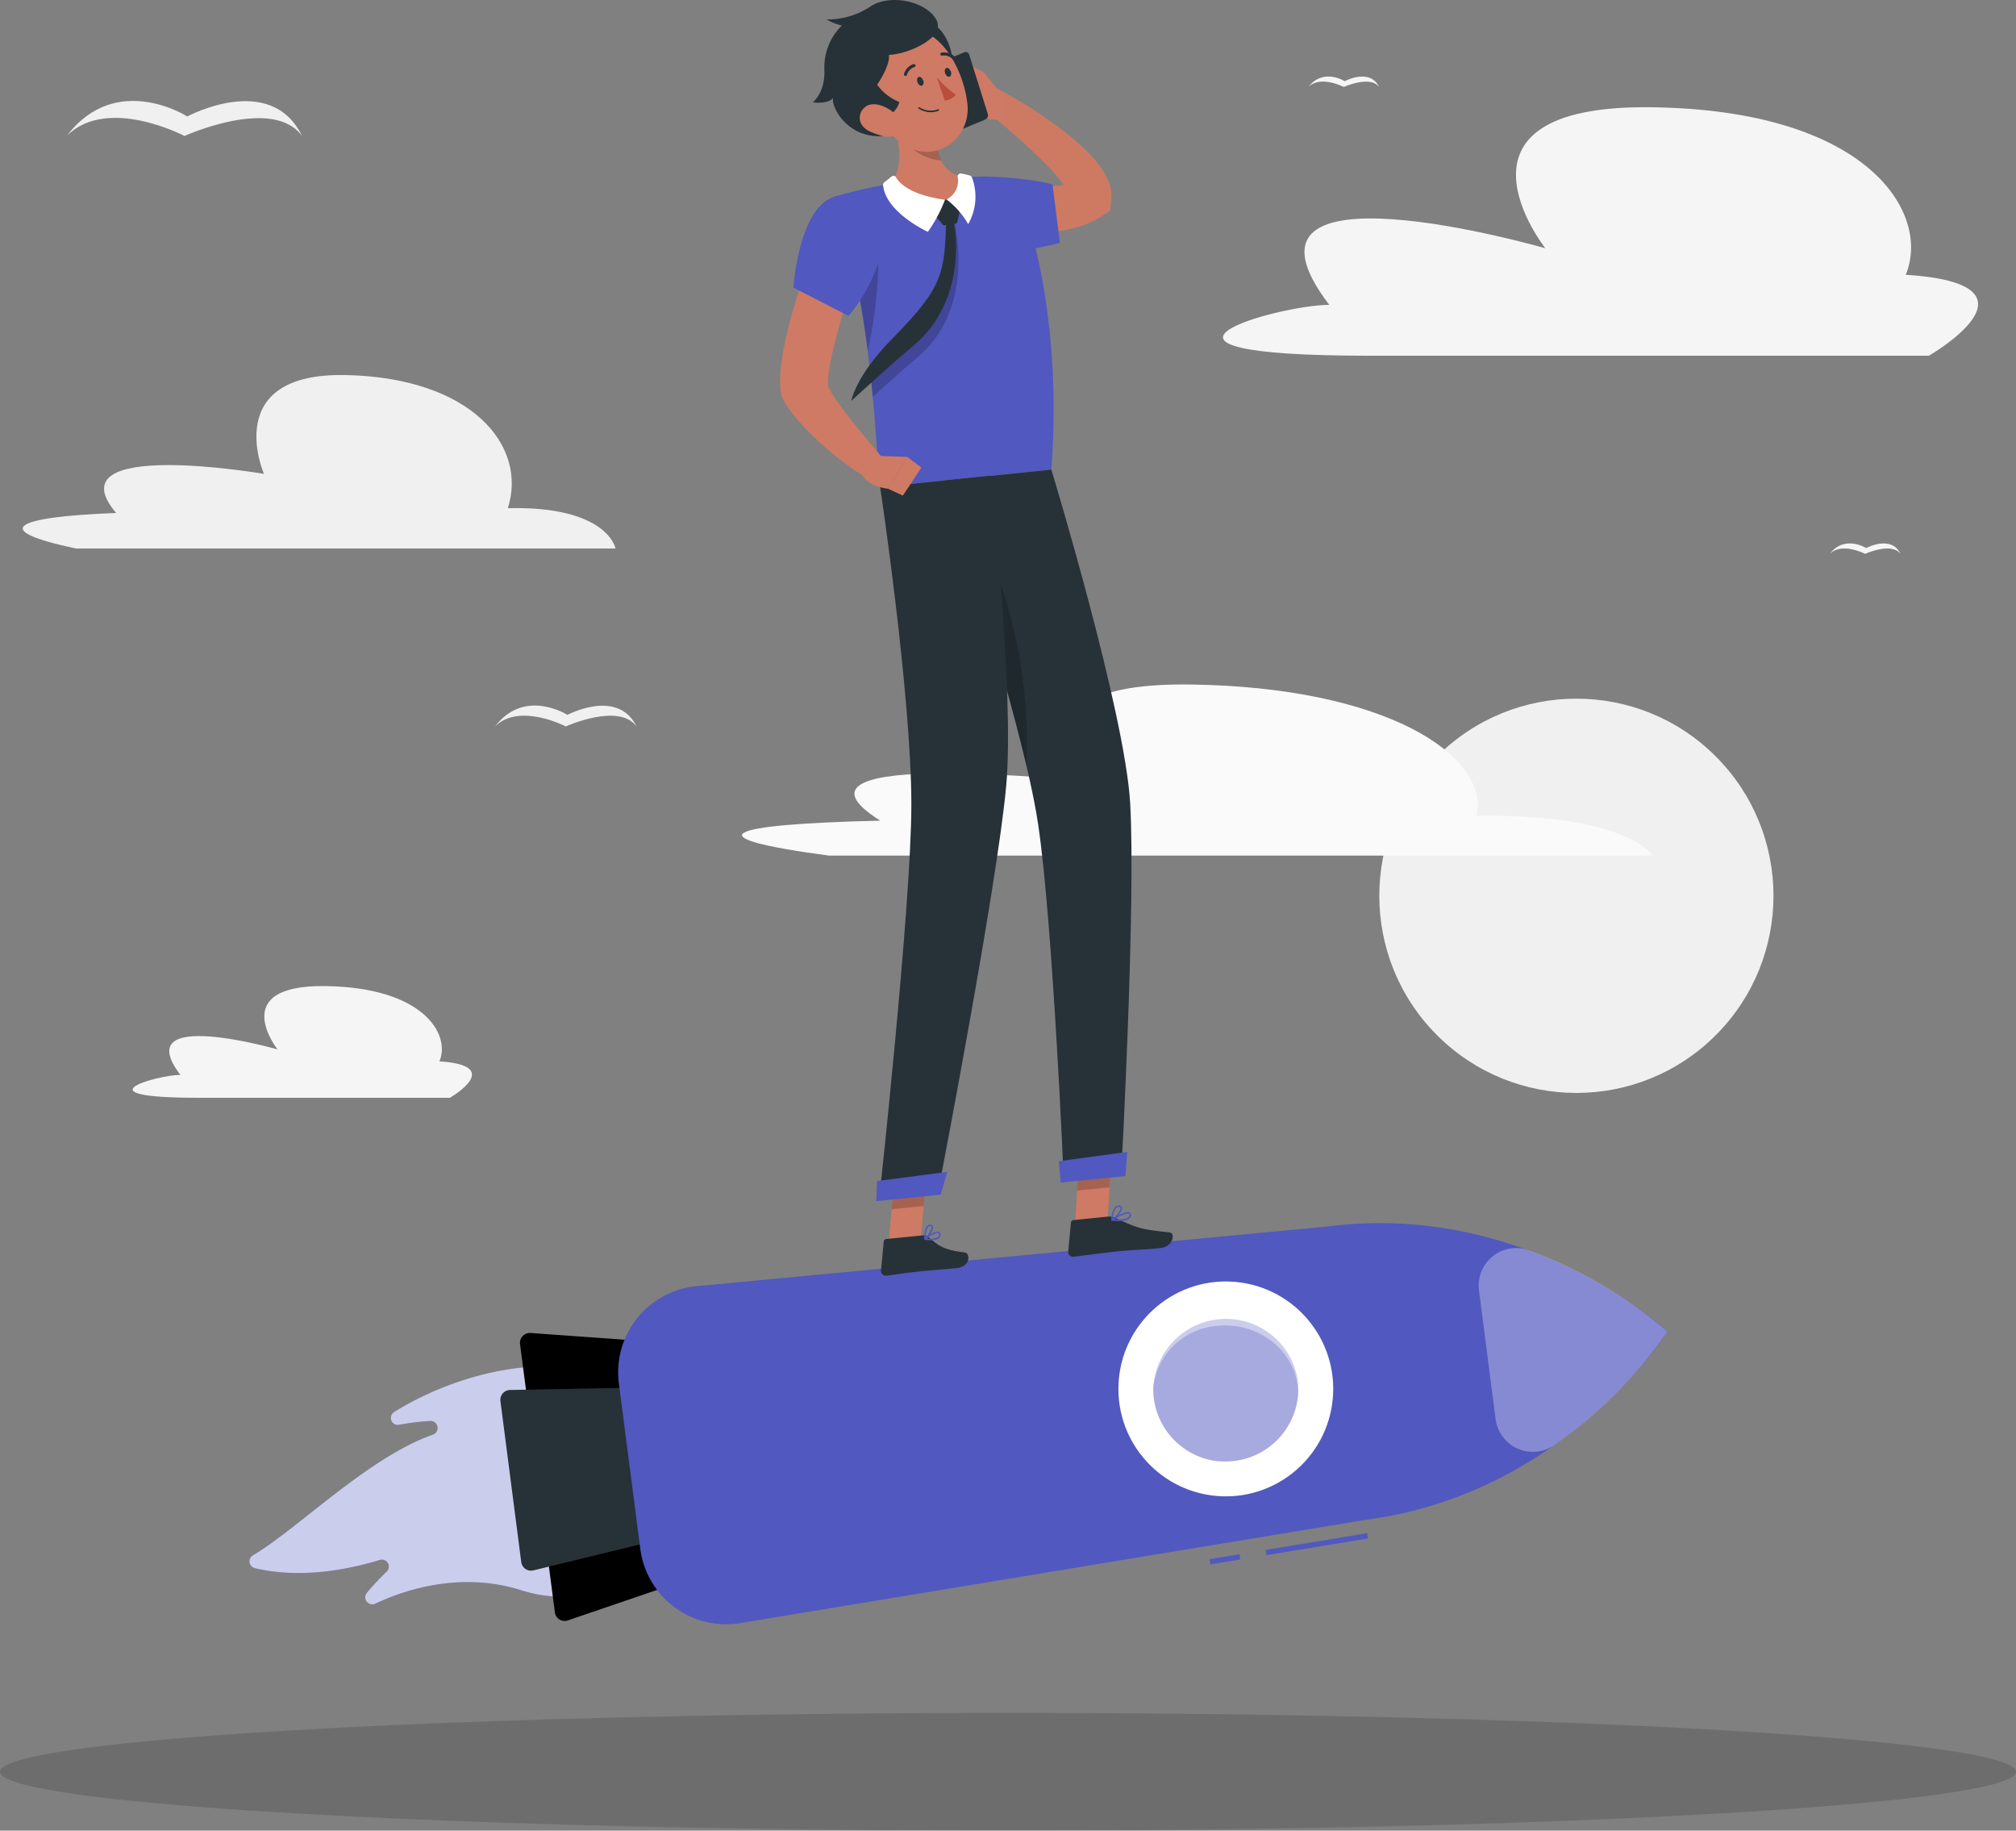 <svg xmlns="http://www.w3.org/2000/svg" width="387.78" height="352.035" viewBox="0 0 387.78 352.035">
	<rect x="0" y="0" width="387.78" height="352.035" fill="#808080" stroke="none"/>
	<defs>
		<style>.a {
			fill: #f0f0f0;
		}

		.b {
			fill: #fafafa;
		}

		.c {
			fill: #f5f5f5;
		}

		.d {
			opacity: 0.15;
		}

		.e, .j {
			fill: #5158bf;
		}

		.f, .h, .i {
			fill: #fff;
		}

		.f {
			opacity: 0.7;
		}

		.g {
			fill: #263238;
		}

		.h, .j {
			opacity: 0.3;
		}

		.k {
			fill: #cf7a64;
		}

		.l {
			fill: #ce7a63;
		}

		.m {
			opacity: 0.2;
		}

		.n {
			fill: #ba4d3c;
		}</style>
	</defs>
	<g transform="translate(-56.11 -75.525)">
		<circle class="a" cx="37.91" cy="37.91" r="37.91" transform="translate(305.718 247.789) rotate(-45)"/>
		<path class="a"
			  d="M70.7,181H174.51s-1.5-8.22-20.71-7.75c3.81-12-6.94-25.1-31.19-25.6s-15.73,19-15.73,19-40.76-7-28.43,7.52C58.25,174.94,54.26,177.52,70.7,181Z"/>
		<path class="b"
			  d="M340.17,232.41c2.36-11.81-17.82-24.75-55-25.25s-18.53,18.77-18.53,18.77-64.21-7-41.2,7.41c-30.62.69-36,3.24-9.87,6.72H374S369.34,232,340.17,232.41Z"/>
		<path class="c"
			  d="M319.57,143.93H427.13s24-13.78-4.45-15.56c4.89-11.78-7.12-31.76-49.11-32.22s-20.22,27.11-20.22,27.11-64-18.45-41.55,10.89C302,134.15,267.13,143.93,319.57,143.93Z"/>
		<path class="c"
			  d="M94.31,286.63h48.33s10.79-6.19-2-7c2.2-5.29-3.2-14.27-22.07-14.48s-9.08,12.18-9.08,12.18-28.76-8.28-18.68,4.9C86.42,282.24,70.74,286.63,94.31,286.63Z"/>
		<path class="a"
			  d="M92.13,97.92S78.49,89.18,69,101.61c7.79-7.72,22.6.06,22.6.06s17-7.7,22.6,0C108.17,89.26,92.13,97.92,92.13,97.92Z"/>
		<path class="a"
			  d="M165.25,213s-8.2-5.26-13.92,2.22c4.7-4.65,13.61,0,13.61,0s10.2-4.64,13.61,0C174.91,207.82,165.25,213,165.25,213Z"/>
		<path class="c"
			  d="M314.77,91.14s-4.1-2.63-7,1.11c2.35-2.33,6.81,0,6.81,0s5.1-2.31,6.8,0C319.6,88.53,314.77,91.14,314.77,91.14Z"/>
		<path class="c"
			  d="M415.07,180.92s-4.11-2.63-7,1.11c2.34-2.32,6.8,0,6.8,0s5.1-2.32,6.8,0C419.89,178.31,415.07,180.92,415.07,180.92Z"/>
		<g class="d">
			<ellipse cx="193.89" cy="11.32" rx="193.89" ry="11.32" transform="translate(56.11 404.92)"/>
		</g>
		<path class="e"
			  d="M184.36,356.77c3.41,19.74-12.51,29.46-28,24.56-10.55-3.35-21-.78-28.08,2.6a1.36,1.36,0,0,1-1.61-2.1,48.9,48.9,0,0,1,3.81-4.07,1.34,1.34,0,0,0-1.33-2.25c-6.16,1.88-15.24,3.64-24,1.58a1.35,1.35,0,0,1-.38-2.48c8.75-5.18,22.1-18.79,34.61-23.21a1.35,1.35,0,0,0-.53-2.62,45.619,45.619,0,0,0-5.88.72,1.35,1.35,0,0,1-1-2.48C149.51,336.13,180,331.56,184.36,356.77Z"/>
		<path class="f"
			  d="M184.36,356.77c3.41,19.74-12.51,29.46-28,24.56-10.55-3.35-21-.78-28.08,2.6a1.36,1.36,0,0,1-1.61-2.1,48.9,48.9,0,0,1,3.81-4.07,1.34,1.34,0,0,0-1.33-2.25c-6.16,1.88-15.24,3.64-24,1.58a1.35,1.35,0,0,1-.38-2.48c8.75-5.18,22.1-18.79,34.61-23.21a1.35,1.35,0,0,0-.53-2.62,45.619,45.619,0,0,0-5.88.72,1.35,1.35,0,0,1-1-2.48C149.51,336.13,180,331.56,184.36,356.77Z"/>
		<path
			d="M162.84,385.58,156.14,334a1.91,1.91,0,0,1,2-2.14l32.5,2.32a1.9,1.9,0,0,1,1.75,1.65l5,38.79a1.9,1.9,0,0,1-1.28,2l-30.83,10.53a1.9,1.9,0,0,1-2.44-1.57Z"/>
		<path class="g"
			  d="M156.37,375.9l-4-30.94a1.9,1.9,0,0,1,1.85-2.14l37.32-.7a1.9,1.9,0,0,1,1.92,1.66l3,22.79a1.91,1.91,0,0,1-1.44,2.09l-36.26,8.84a1.91,1.91,0,0,1-2.39-1.6Z"/>
		<rect class="e" width="19.76" height="1.02" transform="translate(299.584 373.57) rotate(-9.35)"/>
		<rect class="e" width="5.81" height="1.02" transform="translate(288.781 375.353) rotate(-9.35)"/>
		<path class="e"
			  d="M376.83,331.59s-26.89-25.19-65.41-20.2L190.09,322.86a16.64,16.64,0,0,0-14.94,18.71l4.12,31.8a16.64,16.64,0,0,0,19.22,14.28L318.74,367.8C357.25,362.81,376.83,331.59,376.83,331.59Z"/>
		<path class="h"
			  d="M376.83,331.59a86.691,86.691,0,0,1-21.74,21.83,7.22,7.22,0,0,1-11.3-5l-3.2-24.75a7.21,7.21,0,0,1,9.67-7.68A86.329,86.329,0,0,1,376.83,331.59Z"/>
		<circle class="i" cx="20.66" cy="20.66" r="20.66" transform="translate(270.334 362.332) rotate(-87.44)"/>
		<path class="j"
			  d="M305.8,343.72a14,14,0,0,1-12.12,12.73c-.2,0-.41.05-.62.06a13.879,13.879,0,0,1-2.66,0,5.776,5.776,0,0,1-.93-.12l-.67-.13a14,14,0,0,1-10.75-11.83,15,15,0,0,1-.11-2,14,14,0,0,1,27.79-1.59,13.522,13.522,0,0,1,.07,2.88Z"/>
		<path class="j"
			  d="M305.8,343.72a14,14,0,0,1-12.12,12.73c-.2,0-.41.05-.62.06a14.74,14.74,0,0,1-2.66,0,5.773,5.773,0,0,1-.93-.12l-.67-.13a14,14,0,0,1-10.75-11.83,15,15,0,0,1-.11-2A13.35,13.35,0,0,1,290,330.52c7.65-.91,14.66,4.16,15.68,11.32a13.351,13.351,0,0,1,.12,1.88Z"/>
		<path class="k" d="M262.87,311.38l6.25-.62.88-14.28-6.25.62Z"/>
		<path class="k" d="M226.99,315.09l6.15-.61,1.31-14.53-6.15.61Z"/>
		<path class="g"
			  d="M233.49,313.1l-6.92.69a.53.53,0,0,0-.47.47l-.53,5.58a.93.93,0,0,0,1,1c2.41-.28,3.56-.54,6.6-.84,1.87-.19,4.38-.36,7-.62s2.61-2.84,1.52-3c-4.87-.56-5.47-1.84-7.16-3.05A1.53,1.53,0,0,0,233.49,313.1Z"/>
		<path class="g"
			  d="M269.3,309.47l-6.72.68a.51.51,0,0,0-.47.47l-.53,5.58a.92.92,0,0,0,1,1c2.42-.28,5.9-.78,8.95-1.08,3.57-.36,3.59-.17,7.77-.59,2.52-.26,2.9-2.88,1.82-3-4.95-.57-5.81-.59-10.3-2.73A3,3,0,0,0,269.3,309.47Z"/>
		<path class="l"
			  d="M245.33,110.94c1.56.14,3.32.31,5,.39s3.36.14,5,.14a41.782,41.782,0,0,0,4.73-.28,12.67,12.67,0,0,0,3.62-.93l-1.84,2.82c0,.33.07.33,0,.13a4,4,0,0,0-.36-.88,14.588,14.588,0,0,0-1.65-2.4,53.849,53.849,0,0,0-4.63-4.89c-1.68-1.61-3.45-3.17-5.24-4.72s-3.65-3.09-5.45-4.58l2.4-3.74c2.23,1.14,4.33,2.38,6.45,3.67s4.16,2.69,6.18,4.19a51.481,51.481,0,0,1,5.89,5,23.338,23.338,0,0,1,2.75,3.35,11.379,11.379,0,0,1,1.22,2.37,7.66,7.66,0,0,1,.46,3.68l-.22,1.76L268,117.11a18,18,0,0,1-6.48,2.53,38.07,38.07,0,0,1-6,.74,62.171,62.171,0,0,1-11.46-.53Z"/>
		<path class="k" d="M249,94l-3.68-4.61L242.56,96s3.34,3.93,6.88,2Z"/>
		<path class="k" d="M240.44,86.97l-.62,7.5,2.74,1.48,2.75-6.58Z"/>
		<path class="g"
			  d="M235.93,87.93l5.6-2.32a.71.71,0,0,1,1,.4l3.61,11.51a.88.88,0,0,1-.53,1l-5.6,2.32a.71.71,0,0,1-1-.4L235.4,89a.88.88,0,0,1,.53-1.07Z"/>
		<path class="e"
			  d="M239.23,121.92c4.07,4.92,20.75.31,20.75.31L258.57,111s-4.21-1.26-12.56-1.52C237.45,109.17,234.77,116.53,239.23,121.92Z"/>
		<path class="m" d="M270,296.49l-.46,7.36-6.24.62.45-7.36Z"/>
		<path class="m" d="M228.29,300.57l6.16-.62-.68,7.49-6.15.62Z"/>
		<path class="e"
			  d="M252.05,112.57c2.42,6.28,8.36,25,6.29,53.26l-32.92,3.31c-.86-5-1-32.49-8.88-55.76a86.6,86.6,0,0,1,10.85-2.49,121.568,121.568,0,0,1,14-1.41,61.389,61.389,0,0,1,7.17.41,4.24,4.24,0,0,1,3.49,2.68Z"/>
		<path class="m"
			  d="M239.4,117.7l-1.29.17c.13,11,.29,14-9.64,24.28a42.94,42.94,0,0,0-4.86,5.92c.13,1.3.26,2.56.38,3.78,2.57-2.35,6-5.43,8.56-7.57C244.1,134.64,239.73,117.56,239.4,117.7Z"/>
		<path class="m"
			  d="M224.43,118.53c1,3.85,1,13.33-1.4,24.51a159.639,159.639,0,0,0-5.73-27.34h0C219.43,115.21,223.45,114.92,224.43,118.53Z"/>
		<path class="k"
			  d="M227.58,97.65c1.45,4.4,2.59,9.92-.19,13.24,0,0,2.38,4.37,10.75,3.53,7.64-.77,3.25-4.94,3.25-4.94-5.18-.69-5.69-6.91-5.25-10.49Z"/>
		<path class="g"
			  d="M238.5,114l2,1.82a.55.55,0,0,1,.17.51l-.41,1.83a.49.49,0,0,1-.42.39l-1.95.29a.54.54,0,0,1-.49-.18l-1.34-1.6a.53.53,0,0,1,0-.65l1.67-2.34a.53.53,0,0,1,.77-.07Z"/>
		<path class="i"
			  d="M237.88,113.94a28.511,28.511,0,0,1-3.29,6.17s-8.13-3.7-8.62-9a.58.58,0,0,1,.22-.51c.31-.24.87-.68,1.4-1.12a.56.56,0,0,1,.86.13C229.1,110.76,231.2,113,237.88,113.94Z"/>
		<path class="i"
			  d="M238.17,113.88a15.62,15.62,0,0,1,4.17,4.75,10.58,10.58,0,0,0,.72-9,.62.62,0,0,0-.4-.36c-.35-.09-1-.25-1.67-.38a.58.58,0,0,0-.67.64A4,4,0,0,1,238.17,113.88Z"/>
		<path class="g"
			  d="M239.34,117.63c.32-.14,3.56,15.16-7.62,24.45-4.56,3.79-11.89,10.56-11.88,10.55.68-2.69,2.82-6.84,8.19-12.28,9.71-9.83,9.7-12.5,10.1-22.5Z"/>
		<path class="m"
			  d="M236.14,99a13.61,13.61,0,0,0,1,7.37,8,8,0,0,1-2.33-.46c-3-1-4.65-3-6.5-6-.21-.79-.44-1.55-.68-2.29Z"/>
		<path class="g" d="M232.77,84c1.19-9.41,8.11.55,6.19,5.23C237.78,92.09,232.48,86.27,232.77,84Z"/>
		<path class="k"
			  d="M223.25,92.54c2.37,5.72,3.47,9.19,7.43,11.23,5.95,3.09,12.16-1.91,11.52-8.19-.57-5.65-4.35-14.06-10.81-14.54a8.18,8.18,0,0,0-8.14,11.5Z"/>
		<path class="g"
			  d="M225.92,98.07a4,4,0,0,0,3.18-2.93,9.82,9.82,0,0,1-4.27-3.32s2.54-3.65,2.27-5.76c3.26,0,10.9-3.15,9.17-6.63s-8.59-5.21-12.59-2.75a14.92,14.92,0,0,1-8.56,2.59,10,10,0,0,0,2.93,1.16,11.23,11.23,0,0,0-3.37,8.5c.19,4.47-2.24,6.27-2.24,6.27s3,.45,3.92-.87c-.41,1.46,2.06,6.58,7.49,7.29C229.93,102.41,225.92,98.07,225.92,98.07Z"/>
		<path class="k"
			  d="M223.43,100.81c2.25,1,4,1.34,5.16.66s.83-3-.65-4.33c-1.33-1.17-3.95-2.28-5.47-1S221.11,99.75,223.43,100.81Z"/>
		<path class="g"
			  d="M258.34,165.83S272.5,212.39,273.5,230c1.1,19.27-1.68,70.48-1.68,70.48l-11.13,1.13s-2.08-48.76-4.9-67.62c-3.06-20.47-18.43-66-18.43-66Z"/>
		<path class="m" d="M248.59,187.78,246.84,198c2.45,8.27,4.9,17.08,6.69,24.73A95.68,95.68,0,0,0,248.59,187.78Z"/>
		<path class="e" d="M259.77,298.83l.36,4.11,12.45-1.25.36-4.65Z"/>
		<path class="g"
			  d="M246.66,167s4.61,41.63,3,59.6c-1.79,19.67-13.18,78.51-13.18,78.51l-11.27,1.13s6.2-56.74,6.2-76c0-20.95-6-61.06-6-61.06Z"/>
		<path class="e" d="M224.82,302.64l-.16,3.87,12.39-1.25,1.26-4.38Z"/>
		<path class="g" d="M232.58,91.32c.16.48.55.78.85.68s.43-.57.26-1-.54-.78-.85-.68S232.41,90.84,232.58,91.32Z"/>
		<path class="g" d="M237.9,89.59c.16.48.55.78.85.68s.43-.57.26-1-.54-.78-.85-.68S237.74,89.12,237.9,89.59Z"/>
		<path class="n" d="M236.29,90.38a18.649,18.649,0,0,0,3.65,3.33,2.78,2.78,0,0,1-2.1,1.16Z"/>
		<path class="g"
			  d="M236.66,96.82a.15.15,0,0,0,.08-.19.16.16,0,0,0-.19-.09,4,4,0,0,1-3.56-.37.15.15,0,0,0-.21,0,.16.16,0,0,0,0,.21A4.2,4.2,0,0,0,236.66,96.82Z"/>
		<path class="g"
			  d="M230.38,90.11a.29.29,0,0,0,.18-.18A2.24,2.24,0,0,1,232,88.42a.28.28,0,0,0,.2-.36.3.3,0,0,0-.36-.21A2.81,2.81,0,0,0,230,89.73a.3.3,0,0,0,.38.38Z"/>
		<path class="g"
			  d="M239.63,86.91a.28.28,0,0,0,.11-.08.3.3,0,0,0,0-.41,3,3,0,0,0-2.58-.77.3.3,0,0,0,.16.57h0a2.37,2.37,0,0,1,2,.63A.3.3,0,0,0,239.63,86.91Z"/>
		<path class="k"
			  d="M212.62,123.53l8.38,3.39s-6.9,20.52-5.41,23.3c2,3.78,7.41,9.81,10.62,13.82a8.68,8.68,0,0,1-2,4.07c-6.74-3.2-17.36-13.25-17.91-17.1C205.09,142.23,212.62,123.53,212.62,123.53Z"/>
		<path class="e"
			  d="M216.54,113.38c-6.85,2.22-7.81,17.45-7.81,17.45l10.6,5.44a31.43,31.43,0,0,0,6.4-12.49C227.58,116.05,222.56,111.43,216.54,113.38Z"/>
		<path class="e"
			  d="M235.66,314a1.79,1.79,0,0,0,1.14-.43.86.86,0,0,0,.21-.8.48.48,0,0,0-.3-.38c-.72-.28-2.56,1.13-2.77,1.29a.16.16,0,0,0,0,.16.13.13,0,0,0,.12.1,6.671,6.671,0,0,0,1.6.06Zm.75-1.36a.43.43,0,0,1,.2,0,.19.19,0,0,1,.11.16.6.6,0,0,1-.13.55,3,3,0,0,1-2.17.33,5.81,5.81,0,0,1,1.99-1.08Z"/>
		<path class="e"
			  d="M234.05,313.91h.07c.6-.41,1.66-1.88,1.44-2.55a.49.49,0,0,0-.51-.33.78.78,0,0,0-.6.25c-.64.65-.56,2.44-.56,2.51a.13.13,0,0,0,.08.13Zm.93-2.62h.07c.19,0,.22.09.23.12.13.4-.53,1.5-1.1,2a3.41,3.41,0,0,1,.49-2,.49.49,0,0,1,.33-.12Z"/>
		<path class="e"
			  d="M272,310.29a2.24,2.24,0,0,0,1.44-.53.77.77,0,0,0,.19-.73.51.51,0,0,0-.29-.37c-.8-.34-3.12,1.16-3.38,1.33a.17.17,0,0,0-.06.16.15.15,0,0,0,.13.11,10.587,10.587,0,0,0,1.97.03Zm.95-1.39a.6.6,0,0,1,.28,0,.18.18,0,0,1,.11.15.51.51,0,0,1-.12.48c-.33.38-1.34.53-2.73.45A8,8,0,0,1,273,308.9Z"/>
		<path class="e"
			  d="M270.06,310.26h.06c.7-.4,2-1.88,1.81-2.56-.05-.16-.19-.35-.6-.35a1,1,0,0,0-.77.33,4,4,0,0,0-.66,2.46.14.14,0,0,0,.07.12A.1.1,0,0,0,270.06,310.26Zm1.19-2.64h.09c.27,0,.3.1.31.13.12.41-.75,1.56-1.46,2.09a3.41,3.41,0,0,1,.58-2A.79.79,0,0,1,271.25,307.62Z"/>
		<path class="k" d="M224.7,163.18l5.89.2L227,169.52s-5.15-.35-5.67-4.37Z"/>
		<path class="k" d="M233.35,165.43l-3.57,5.4-2.83-1.31,3.64-6.14Z"/>
	</g>
</svg>
